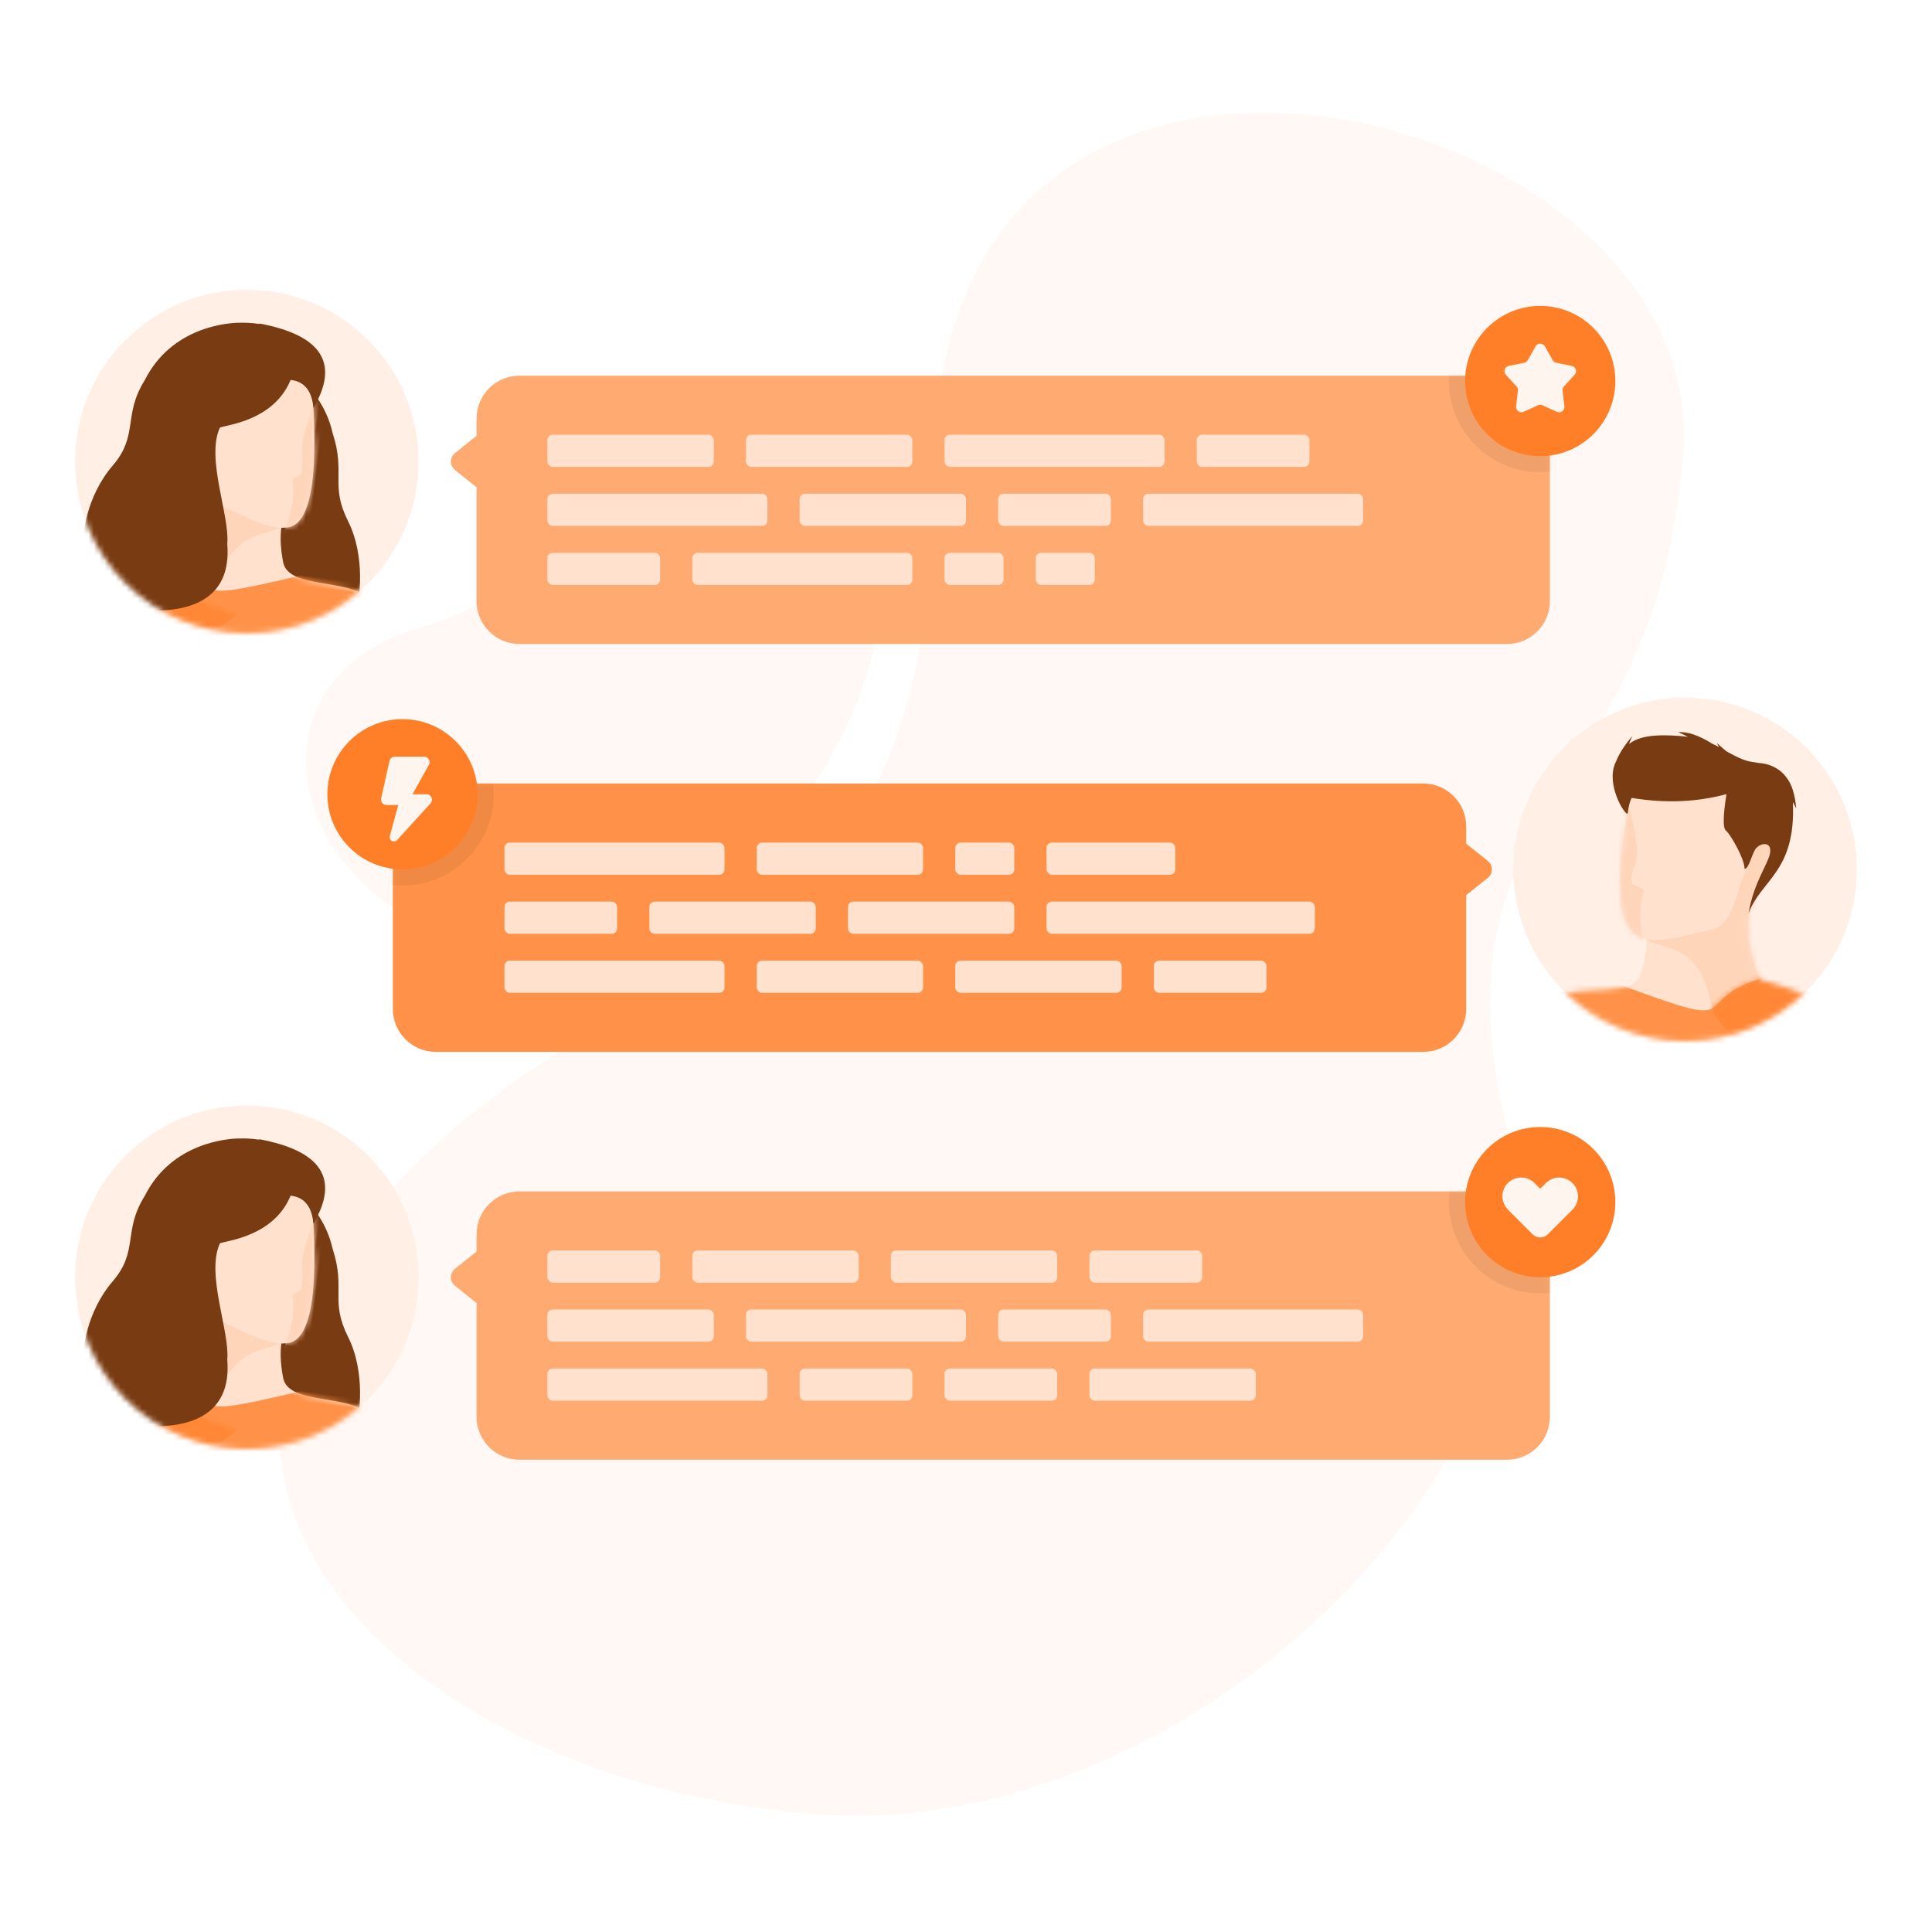 <svg xmlns="http://www.w3.org/2000/svg" xmlns:xlink="http://www.w3.org/1999/xlink" width="360" height="360" viewBox="0 0 360 360">
  <defs>
    <circle id="illustration-chat-a" cx="32" cy="32" r="32"/>
    <path id="illustration-chat-c" d="M21.138,18.542 C22.157,21.125 22.008,24.451 20.691,28.52 C18.715,34.622 3,27.734 0.854,37.42 C-1.293,47.105 23.506,48.724 30.151,48.062 C34.58,47.621 42.222,47.826 53.077,48.678 C59.768,49.413 63.061,47.366 62.957,42.537 C62.853,37.709 56.22,33.407 43.06,29.632 C40.868,24.515 40.209,20.139 41.084,16.506 C42.037,13.493 43.444,9.833 45.304,5.526 L45.304,0.186 L41.084,0.619 L35.008,8.493 L26.859,18.542 L22.997,16.506 L21.138,18.542 Z"/>
    <path id="illustration-chat-e" d="M14.236,2.623 C38.738,11.727 25.637,5.379 41.047,1.087 C58.345,-3.73 50.359,21.193 38.876,23.927 C17.663,28.978 -18.88,-1.66 13.552,1.396 L14.236,2.623 Z"/>
    <path id="illustration-chat-g" d="M2.168,5.23 C-1.119,22.064 -0.425,30.691 4.251,31.109 C7.565,31.908 14.439,28.892 17.209,28.324 C19.056,27.945 20.771,25.363 22.354,20.577 L27.223,8.306 L15.18,0 L3.871,0.856 L2.168,5.23 Z"/>
    <path id="illustration-chat-i" d="M4.799,11.2 L0.751,14.438 L0.751,14.438 C0.635,14.531 0.531,14.635 0.438,14.751 C-0.252,15.613 -0.112,16.872 0.751,17.562 L0.751,17.562 L4.799,20.8 L4.799,42 C4.799,46.418 8.38,50 12.799,50 L196.799,50 C201.217,50 204.799,46.418 204.799,42 L204.799,8 C204.799,3.582 201.217,-8.11624501e-16 196.799,0 L12.799,0 L12.799,0 C8.38,8.11624501e-16 4.799,3.582 4.799,8 L4.799,8 L4.799,11.2 Z"/>
    <circle id="illustration-chat-k" cx="32" cy="32" r="32"/>
    <path id="illustration-chat-m" d="M21.138,18.542 C22.157,21.125 22.008,24.451 20.691,28.52 C18.715,34.622 3,27.734 0.854,37.42 C-1.293,47.105 23.506,48.724 30.151,48.062 C34.58,47.621 42.222,47.826 53.077,48.678 C59.768,49.413 63.061,47.366 62.957,42.537 C62.853,37.709 56.22,33.407 43.06,29.632 C40.868,24.515 40.209,20.139 41.084,16.506 C42.037,13.493 43.444,9.833 45.304,5.526 L45.304,0.186 L41.084,0.619 L35.008,8.493 L26.859,18.542 L22.997,16.506 L21.138,18.542 Z"/>
    <path id="illustration-chat-o" d="M14.236,2.623 C38.738,11.727 25.637,5.379 41.047,1.087 C58.345,-3.73 50.359,21.193 38.876,23.927 C17.663,28.978 -18.88,-1.66 13.552,1.396 L14.236,2.623 Z"/>
    <path id="illustration-chat-q" d="M2.675,5.025 C-0.444,21.499 0.537,30.144 5.617,30.961 C8.931,31.76 15.671,29.643 18.441,29.074 C20.288,28.695 21.926,25.863 23.354,20.577 L28.223,8.306 L16.18,0 L4.753,1.388 L2.675,5.025 Z"/>
    <path id="illustration-chat-s" d="M4.799,11.2 L0.751,14.438 L0.751,14.438 C0.635,14.531 0.531,14.635 0.438,14.751 C-0.252,15.613 -0.112,16.872 0.751,17.562 L0.751,17.562 L4.799,20.8 L4.799,42 C4.799,46.418 8.38,50 12.799,50 L196.799,50 C201.217,50 204.799,46.418 204.799,42 L204.799,8 C204.799,3.582 201.217,-8.11624501e-16 196.799,0 L12.799,0 L12.799,0 C8.38,8.11624501e-16 4.799,3.582 4.799,8 L4.799,8 L4.799,11.2 Z"/>
    <circle id="illustration-chat-u" cx="32" cy="32" r="32"/>
    <path id="illustration-chat-w" d="M21.138,18.542 C22.157,21.125 22.008,24.451 20.691,28.52 C18.715,34.622 3,27.734 0.854,37.42 C-1.293,47.105 23.506,48.724 30.151,48.062 C34.58,47.621 42.222,47.826 53.077,48.678 C59.768,49.413 63.061,47.366 62.957,42.537 C62.853,37.709 56.22,33.407 43.06,29.632 C40.868,24.515 40.209,20.139 41.084,16.506 C42.037,13.493 43.444,9.833 45.304,5.526 L45.304,0.186 L41.084,0.619 L35.008,8.493 L26.859,18.542 L22.997,16.506 L21.138,18.542 Z"/>
    <path id="illustration-chat-y" d="M14.236,2.623 C38.738,11.727 25.637,5.379 41.047,1.087 C58.345,-3.73 50.359,21.193 38.876,23.927 C17.663,28.978 -18.88,-1.66 13.552,1.396 L14.236,2.623 Z"/>
    <path id="illustration-chat-A" d="M2.168,5.23 C-1.119,22.064 -0.425,30.691 4.251,31.109 C7.565,31.908 14.439,28.892 17.209,28.324 C19.056,27.945 20.771,25.363 22.354,20.577 L27.223,8.306 L15.18,0 L3.871,0.856 L2.168,5.23 Z"/>
    <path id="illustration-chat-C" d="M4.799,11.2 L0.751,14.438 L0.751,14.438 C0.635,14.531 0.531,14.635 0.438,14.751 C-0.252,15.613 -0.112,16.872 0.751,17.562 L0.751,17.562 L4.799,20.8 L4.799,42 C4.799,46.418 8.38,50 12.799,50 L196.799,50 C201.217,50 204.799,46.418 204.799,42 L204.799,8 C204.799,3.582 201.217,-8.11624501e-16 196.799,0 L12.799,0 L12.799,0 C8.38,8.11624501e-16 4.799,3.582 4.799,8 L4.799,8 L4.799,11.2 Z"/>
  </defs>
  <g fill="none" fill-rule="evenodd">
    <rect width="360" height="360" fill="#FFF"/>
    <path fill="#FFF8F4" d="M152.147,67.696 C152.244,-36.824 296.283,-0.42 291.666,64.926 C287.049,130.272 243.834,129.285 258.766,191.311 C273.698,253.336 199.322,323.769 131.008,319.118 C62.694,314.466 -0.201,265.698 45.653,208.75 C91.506,151.803 152.049,172.215 152.147,67.696 Z M56.65,97.856 C94.067,87.11 102.325,38.8 132.052,66.407 C161.78,94.015 119.433,162.122 76.332,158.585 C33.23,155.047 19.233,108.602 56.65,97.856 Z" transform="translate(22 19)"/>
    <g transform="translate(14 54)">
      <mask id="illustration-chat-b" fill="#fff">
        <use xlink:href="#illustration-chat-a"/>
      </mask>
      <use fill="#FFEFE5" xlink:href="#illustration-chat-a"/>
      <g mask="url(#illustration-chat-b)">
        <g transform="scale(-1 1) rotate(-7 41.875 533.67)">
          <path fill="#783B12" d="M41.717,14.753 C43.173,5.051 32.413,6.605 30.439,6.89 C28.465,7.174 18.195,9.152 14.442,19.602 C11.131,26.717 13.794,29.194 9.64,35.432 C5.487,41.669 5.62,50.045 6.196,52.866 C6.771,55.686 7.084,61.728 16.417,61.347 C25.75,60.967 34.179,57.224 32.002,46.683 C31.822,41.338 27.501,32.76 29.395,26.74 C29.52,26.241 40.261,24.454 41.717,14.753 Z"/>
          <g transform="translate(0 16)">
            <mask id="illustration-chat-d" fill="#fff">
              <use xlink:href="#illustration-chat-c"/>
            </mask>
            <use fill="#FFE1CE" xlink:href="#illustration-chat-c"/>
            <path fill="#FFD5BA" d="M20.706,21.402 C24.763,24.401 28.739,23.242 31.946,31.25 C32.57,32.808 33.519,33.897 34.293,35.479 C39.352,45.83 51.979,42.052 58.752,35.159 C66.228,27.549 44.924,-1.21 40.94,1.349 C38.156,3.136 34.548,9.521 31.965,11.579 C26.862,15.643 21.07,18.787 15.623,22.391 L20.706,21.402 Z" mask="url(#illustration-chat-d)"/>
            <g mask="url(#illustration-chat-d)">
              <g transform="translate(3 28)">
                <mask id="illustration-chat-f" fill="#fff">
                  <use xlink:href="#illustration-chat-e"/>
                </mask>
                <use fill="#FF9248" xlink:href="#illustration-chat-e"/>
                <path fill="#FF8736" d="M22.39,-12.124 C17.728,-5.484 21.861,7.391 22.635,8.973 C27.694,19.324 40.321,15.546 47.094,8.653 C52.078,3.58 43.843,-3.346 22.39,-12.124 Z" mask="url(#illustration-chat-f)" transform="rotate(-31 34.355 1.622)"/>
              </g>
            </g>
          </g>
          <g transform="translate(17 7)">
            <mask id="illustration-chat-h" fill="#fff">
              <use xlink:href="#illustration-chat-g"/>
            </mask>
            <use fill="#FFE1CE" xlink:href="#illustration-chat-g"/>
            <path fill="#FFD5BA" d="M-3.901,34.158 C15.843,46.886 0.615,34.507 3.766,22.374 C3.696,21.272 2.461,21.576 2.337,20.479 C2.133,18.671 3.038,15.919 2.792,14.116 C-1.348,-16.197 -5.059,33.471 -5.765,14.302 L-3.901,34.158 Z" mask="url(#illustration-chat-h)"/>
          </g>
          <path fill="#783B12" d="M58.129,9.126 C59.585,-0.576 48.825,0.978 46.851,1.263 C44.877,1.547 34.607,3.525 30.853,13.976 C27.543,21.09 31.013,24.285 26.86,30.522 C22.706,36.76 22.692,44.191 23.267,47.012 C23.843,49.833 25.371,57.053 34.704,56.673 C44.037,56.292 51.998,52.939 49.82,42.399 C49.64,37.054 43.913,27.133 45.807,21.113 C45.931,20.614 56.673,18.828 58.129,9.126 Z" transform="matrix(-1 0 0 1 81.264 0)"/>
          <path fill="#783B12" d="M17.174,0.924 C28.998,1.657 32.98,6.448 29.121,15.3 C28.172,10.898 25.379,9.622 20.743,11.47 L17.174,0.924 Z" transform="matrix(-1 0 0 1 47.72 0)"/>
        </g>
      </g>
      <g transform="translate(70 3)">
        <g transform="translate(0 13)">
          <mask id="illustration-chat-j" fill="#fff">
            <use xlink:href="#illustration-chat-i"/>
          </mask>
          <use fill="#FFAA71" xlink:href="#illustration-chat-i"/>
          <circle cx="203" cy="1" r="17" fill="#000" fill-opacity=".06" mask="url(#illustration-chat-j)"/>
        </g>
        <g transform="translate(189)">
          <circle cx="14" cy="14" r="14" fill="#FF7F28"/>
          <path fill="#FFF5EF" d="M13.584,18.51 L10.911,19.734 L10.911,19.734 C10.409,19.964 9.815,19.743 9.586,19.241 C9.51,19.075 9.48,18.891 9.501,18.71 L9.839,15.79 L9.839,15.79 C9.872,15.501 9.778,15.212 9.582,14.998 L7.592,12.834 L7.592,12.834 C7.219,12.427 7.245,11.795 7.652,11.421 C7.786,11.297 7.952,11.213 8.131,11.177 L11.012,10.596 L11.012,10.596 C11.297,10.538 11.543,10.36 11.685,10.106 L13.129,7.546 L13.129,7.546 C13.4,7.064 14.01,6.894 14.491,7.165 C14.65,7.255 14.782,7.387 14.871,7.546 L16.315,10.106 L16.315,10.106 C16.457,10.36 16.703,10.538 16.988,10.596 L19.869,11.177 L19.869,11.177 C20.411,11.286 20.761,11.814 20.652,12.355 C20.616,12.534 20.531,12.7 20.408,12.834 L18.418,14.998 L18.418,14.998 C18.222,15.212 18.128,15.501 18.161,15.79 L18.499,18.71 L18.499,18.71 C18.562,19.258 18.169,19.754 17.62,19.818 C17.439,19.839 17.255,19.81 17.089,19.734 L14.416,18.51 L14.416,18.51 C14.152,18.39 13.848,18.39 13.584,18.51 Z"/>
        </g>
        <g fill="#FFE1CE" transform="translate(18 24)">
          <rect width="31" height="6" rx="1"/>
          <rect width="41" height="6" y="11" rx="1"/>
          <rect width="31" height="6" x="37" rx="1"/>
          <rect width="21" height="6" x="84" y="11" rx="1"/>
          <rect width="41" height="6" x="74" rx="1"/>
          <rect width="31" height="6" x="47" y="11" rx="1"/>
          <rect width="21" height="6" x="121" rx="1"/>
          <rect width="41" height="6" x="111" y="11" rx="1"/>
          <rect width="21" height="6" y="22" rx="1"/>
          <rect width="41" height="6" x="27" y="22" rx="1"/>
          <rect width="11" height="6" x="74" y="22" rx="1"/>
          <rect width="11" height="6" x="91" y="22" rx="1"/>
        </g>
      </g>
    </g>
    <g transform="matrix(-1 0 0 1 346 130)">
      <mask id="illustration-chat-l" fill="#fff">
        <use xlink:href="#illustration-chat-k"/>
      </mask>
      <use fill="#FFEFE5" xlink:href="#illustration-chat-k"/>
      <g mask="url(#illustration-chat-l)">
        <g transform="matrix(-1 0 0 1 61 6)">
          <g transform="translate(0 17)">
            <mask id="illustration-chat-n" fill="#fff">
              <use xlink:href="#illustration-chat-m"/>
            </mask>
            <use fill="#FFE1CE" xlink:href="#illustration-chat-m"/>
            <path fill="#FFD5BA" d="M20.706,21.402 C24.763,24.401 29.668,22.391 32.875,30.399 C33.499,31.957 33.519,33.897 34.293,35.479 C39.352,45.83 51.979,42.052 58.752,35.159 C66.228,27.549 44.924,-1.21 40.94,1.349 C38.156,3.136 34.548,9.521 31.965,11.579 C26.862,15.643 21.07,18.787 15.623,22.391 L20.706,21.402 Z" mask="url(#illustration-chat-n)"/>
            <g mask="url(#illustration-chat-n)">
              <g transform="translate(3 28)">
                <mask id="illustration-chat-p" fill="#fff">
                  <use xlink:href="#illustration-chat-o"/>
                </mask>
                <use fill="#FF9248" xlink:href="#illustration-chat-o"/>
                <path fill="#FF8736" d="M17.706,-6.598 C21.763,-3.599 26.668,-5.609 29.875,2.399 C30.499,3.957 30.519,5.897 31.293,7.479 C36.352,17.83 48.979,14.052 55.752,7.159 C63.228,-0.451 41.924,-29.21 37.94,-26.651 C35.156,-24.864 31.548,-18.479 28.965,-16.421 C23.862,-12.357 18.07,-9.213 12.623,-5.609 L17.706,-6.598 Z" mask="url(#illustration-chat-p)"/>
              </g>
            </g>
          </g>
          <g transform="translate(16 8)">
            <mask id="illustration-chat-r" fill="#fff">
              <use xlink:href="#illustration-chat-q"/>
            </mask>
            <use fill="#FFE1CE" xlink:href="#illustration-chat-q"/>
            <path fill="#FFD5BA" d="M-2.188,34.728 C17.556,47.456 1.175,34.141 5.316,22.139 C5.246,21.037 3.147,21.373 3.023,20.276 C2.818,18.468 4.342,16.104 4.096,14.302 C-0.044,-16.011 -4.059,33.471 -4.765,14.302 L-2.188,34.728 Z" mask="url(#illustration-chat-r)"/>
          </g>
          <path fill="#783B12" d="M18.535,2.632 C20.203,1.348 22.576,0.895 26.436,1.043 C27.606,1.087 28.621,1.178 29.517,1.305 C28.994,1.024 28.395,0.732 27.71,0.434 C29.446,0.306 31.553,1.017 34.031,2.566 C34.481,2.771 34.899,2.987 35.304,3.208 C35.169,2.958 35.036,2.698 34.905,2.427 C35.581,3.068 36.188,3.59 36.73,4.015 C36.914,4.119 37.101,4.223 37.292,4.326 C39.984,5.779 40.665,5.877 42.78,6.178 C44.189,6.231 46.439,6.906 47.839,8.825 C48.848,10.048 49.468,11.993 49.699,14.659 C49.489,14.22 49.286,13.819 49.089,13.451 C49.087,13.501 49.085,13.551 49.082,13.601 C49.633,26.502 43.107,27.917 40.818,34.197 C41.779,28.24 44.69,24.762 44.859,22.681 C45.028,20.6 42.635,21.122 41.953,22.45 C41.272,23.778 40.767,25.981 40.069,25.88 C40.1,24.152 37.686,19.87 36.707,18.852 C36.018,18.525 36.018,16.231 36.707,11.97 C31.168,13.477 25.276,13.712 19.031,12.677 C18.616,13.535 18.499,14.137 18.279,15.632 C17.709,15.833 14.211,10.181 15.993,6.178 C16.046,6.06 16.099,5.945 16.152,5.831 C16.735,4.371 17.735,2.819 19.152,1.177 C18.913,1.701 18.709,2.185 18.535,2.632 Z"/>
        </g>
      </g>
      <g transform="translate(68 4)">
        <g transform="translate(0 12)">
          <mask id="illustration-chat-t" fill="#fff">
            <use xlink:href="#illustration-chat-s"/>
          </mask>
          <use fill="#FF9248" xlink:href="#illustration-chat-s"/>
          <circle cx="203" cy="2" r="17" fill="#000" fill-opacity=".06" mask="url(#illustration-chat-t)"/>
        </g>
        <g transform="matrix(-1 0 0 1 217 0)">
          <circle cx="14" cy="14" r="14" fill="#FF7F28"/>
          <path fill="#FFF5EF" d="M15.864,14 L18.928,8.486 C19.011,8.337 19.054,8.17 19.054,8 C19.054,7.448 18.606,7 18.054,7 L18.054,7 L12.556,7 L12.556,7 C12.087,7 11.681,7.326 11.579,7.783 L11.579,7.783 L10.024,14.783 C10.008,14.854 10,14.927 10,15 C10,15.552 10.448,16 11,16 L13.21,16 L11.636,21.789 C11.557,22.079 11.647,22.389 11.87,22.591 C12.197,22.888 12.703,22.864 13,22.537 L13,22.537 L19.235,15.672 C19.402,15.488 19.494,15.249 19.494,15 C19.494,14.448 19.047,14 18.494,14 L18.494,14 L15.864,14 Z"/>
        </g>
        <g fill="#FFE1CE" transform="matrix(-1 0 0 1 184 23)">
          <rect width="41" height="6" rx="1"/>
          <rect width="21" height="6" y="11" rx="1"/>
          <rect width="31" height="6" x="47" rx="1"/>
          <rect width="31" height="6" x="64" y="11" rx="1"/>
          <rect width="11" height="6" x="84" rx="1"/>
          <rect width="31" height="6" x="27" y="11" rx="1"/>
          <rect width="24" height="6" x="101" rx="1"/>
          <rect width="50" height="6" x="101" y="11" rx="1"/>
          <rect width="41" height="6" y="22" rx="1"/>
          <rect width="31" height="6" x="47" y="22" rx="1"/>
          <rect width="21" height="6" x="121" y="22" rx="1"/>
          <rect width="31" height="6" x="84" y="22" rx="1"/>
        </g>
      </g>
    </g>
    <g transform="translate(14 206)">
      <mask id="illustration-chat-v" fill="#fff">
        <use xlink:href="#illustration-chat-u"/>
      </mask>
      <use fill="#FFEFE5" xlink:href="#illustration-chat-u"/>
      <g mask="url(#illustration-chat-v)">
        <g transform="scale(-1 1) rotate(-7 41.875 533.67)">
          <path fill="#783B12" d="M41.717,14.753 C43.173,5.051 32.413,6.605 30.439,6.89 C28.465,7.174 18.195,9.152 14.442,19.602 C11.131,26.717 13.794,29.194 9.64,35.432 C5.487,41.669 5.62,50.045 6.196,52.866 C6.771,55.686 7.084,61.728 16.417,61.347 C25.75,60.967 34.179,57.224 32.002,46.683 C31.822,41.338 27.501,32.76 29.395,26.74 C29.52,26.241 40.261,24.454 41.717,14.753 Z"/>
          <g transform="translate(0 16)">
            <mask id="illustration-chat-x" fill="#fff">
              <use xlink:href="#illustration-chat-w"/>
            </mask>
            <use fill="#FFE1CE" xlink:href="#illustration-chat-w"/>
            <path fill="#FFD5BA" d="M20.706,21.402 C24.763,24.401 28.739,23.242 31.946,31.25 C32.57,32.808 33.519,33.897 34.293,35.479 C39.352,45.83 51.979,42.052 58.752,35.159 C66.228,27.549 44.924,-1.21 40.94,1.349 C38.156,3.136 34.548,9.521 31.965,11.579 C26.862,15.643 21.07,18.787 15.623,22.391 L20.706,21.402 Z" mask="url(#illustration-chat-x)"/>
            <g mask="url(#illustration-chat-x)">
              <g transform="translate(3 28)">
                <mask id="illustration-chat-z" fill="#fff">
                  <use xlink:href="#illustration-chat-y"/>
                </mask>
                <use fill="#FF9248" xlink:href="#illustration-chat-y"/>
                <path fill="#FF8736" d="M22.39,-12.124 C17.728,-5.484 21.861,7.391 22.635,8.973 C27.694,19.324 40.321,15.546 47.094,8.653 C52.078,3.58 43.843,-3.346 22.39,-12.124 Z" mask="url(#illustration-chat-z)" transform="rotate(-31 34.355 1.622)"/>
              </g>
            </g>
          </g>
          <g transform="translate(17 7)">
            <mask id="illustration-chat-B" fill="#fff">
              <use xlink:href="#illustration-chat-A"/>
            </mask>
            <use fill="#FFE1CE" xlink:href="#illustration-chat-A"/>
            <path fill="#FFD5BA" d="M-3.901,34.158 C15.843,46.886 0.615,34.507 3.766,22.374 C3.696,21.272 2.461,21.576 2.337,20.479 C2.133,18.671 3.038,15.919 2.792,14.116 C-1.348,-16.197 -5.059,33.471 -5.765,14.302 L-3.901,34.158 Z" mask="url(#illustration-chat-B)"/>
          </g>
          <path fill="#783B12" d="M58.129,9.126 C59.585,-0.576 48.825,0.978 46.851,1.263 C44.877,1.547 34.607,3.525 30.853,13.976 C27.543,21.09 31.013,24.285 26.86,30.522 C22.706,36.76 22.692,44.191 23.267,47.012 C23.843,49.833 25.371,57.053 34.704,56.673 C44.037,56.292 51.998,52.939 49.82,42.399 C49.64,37.054 43.913,27.133 45.807,21.113 C45.931,20.614 56.673,18.828 58.129,9.126 Z" transform="matrix(-1 0 0 1 81.264 0)"/>
          <path fill="#783B12" d="M17.174,0.924 C28.998,1.657 32.98,6.448 29.121,15.3 C28.172,10.898 25.379,9.622 20.743,11.47 L17.174,0.924 Z" transform="matrix(-1 0 0 1 47.72 0)"/>
        </g>
      </g>
      <g transform="translate(70 4)">
        <g transform="translate(0 12)">
          <mask id="illustration-chat-D" fill="#fff">
            <use xlink:href="#illustration-chat-C"/>
          </mask>
          <use fill="#FFAA71" xlink:href="#illustration-chat-C"/>
          <circle cx="203" cy="2" r="17" fill="#000" fill-opacity=".06" mask="url(#illustration-chat-D)"/>
        </g>
        <g transform="translate(189)">
          <circle cx="14" cy="14" r="14" fill="#FF7F28"/>
          <path fill="#FFF5EF" d="M12.653,20.06 C13.438,20.773 14.653,20.751 15.41,19.993 L20.007,15.396 C21.374,14.03 21.374,11.813 20.007,10.447 L20.007,10.447 L20.007,10.447 C18.64,9.08 16.424,9.08 15.057,10.447 L15.057,10.447 L13.996,11.508 L12.925,10.437 C11.558,9.07 9.342,9.07 7.975,10.437 L7.975,10.437 L7.975,10.437 C6.608,11.804 6.608,14.02 7.975,15.387 L7.975,15.387 L12.571,19.983 C12.598,20.009 12.625,20.035 12.653,20.06 Z"/>
        </g>
        <g fill="#FFE1CE" transform="translate(18 23)">
          <rect width="21" height="6" rx="1"/>
          <rect width="31" height="6" y="11" rx="1"/>
          <rect width="31" height="6" x="27" rx="1"/>
          <rect width="21" height="6" x="84" y="11" rx="1"/>
          <rect width="31" height="6" x="64" rx="1"/>
          <rect width="41" height="6" x="37" y="11" rx="1"/>
          <rect width="21" height="6" x="101" rx="1"/>
          <rect width="41" height="6" x="111" y="11" rx="1"/>
          <rect width="41" height="6" y="22" rx="1"/>
          <rect width="21" height="6" x="47" y="22" rx="1"/>
          <rect width="31" height="6" x="101" y="22" rx="1"/>
          <rect width="21" height="6" x="74" y="22" rx="1"/>
        </g>
      </g>
    </g>
  </g>
</svg>
